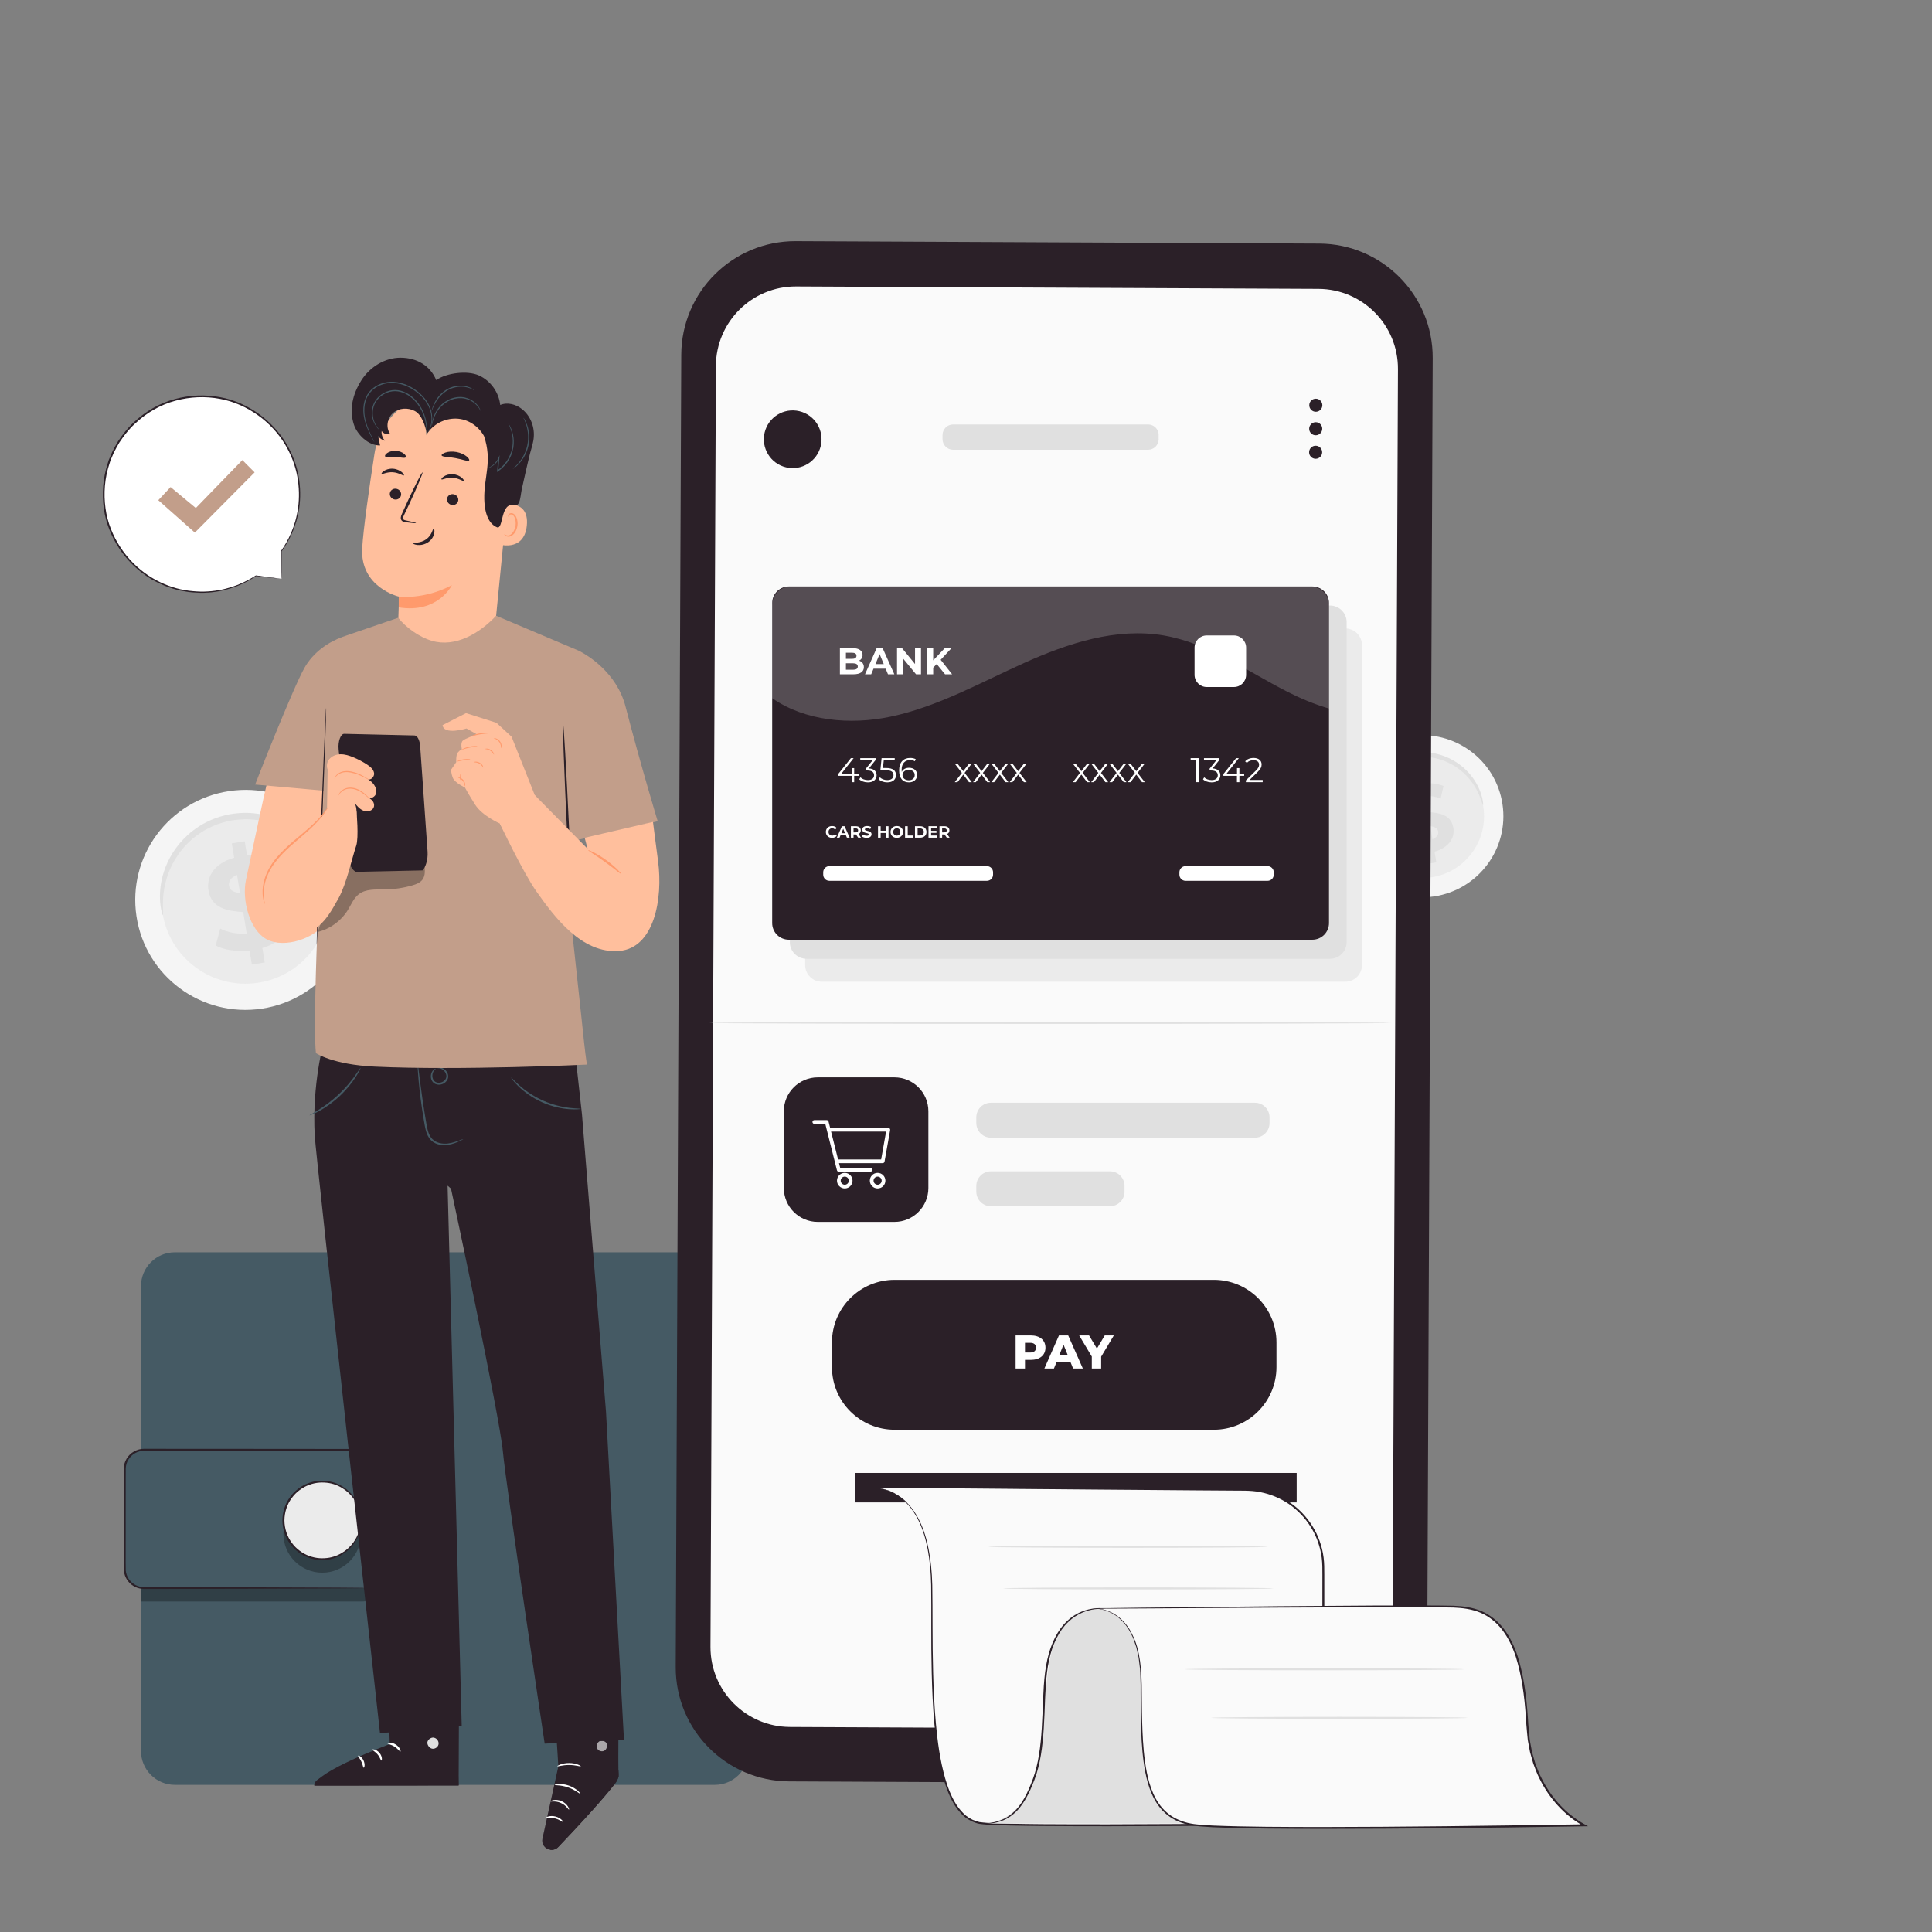 <svg width="200" height="200" viewBox="0 0 200 200" fill="none" xmlns="http://www.w3.org/2000/svg">
<rect x="0" y="0" width="200" height="200" fill="#808080" stroke="none"/>
<path d="M155.535 83.244C156.225 87.828 153.061 92.104 148.467 92.797C143.873 93.489 139.589 90.335 138.898 85.752C138.207 81.168 141.371 76.891 145.965 76.199C150.56 75.506 154.844 78.661 155.535 83.244Z" fill="#F5F5F5"/>
<path d="M153.555 83.543C154.082 87.036 151.671 90.295 148.169 90.823C144.669 91.35 141.404 88.947 140.877 85.454C140.351 81.961 142.762 78.702 146.263 78.174C149.764 77.647 153.029 80.05 153.555 83.543Z" fill="#EBEBEB"/>
<path d="M153.524 83.344C153.486 83.351 153.417 83.077 153.242 82.607C153.065 82.14 152.767 81.471 152.218 80.774C151.943 80.427 151.608 80.075 151.205 79.748C150.8 79.426 150.331 79.124 149.8 78.89C149.535 78.772 149.255 78.666 148.963 78.585C148.671 78.503 148.368 78.435 148.055 78.397C147.742 78.359 147.421 78.337 147.095 78.347C146.77 78.356 146.441 78.389 146.111 78.447C145.782 78.51 145.462 78.595 145.155 78.701C144.846 78.808 144.554 78.942 144.275 79.089C143.996 79.235 143.736 79.406 143.492 79.586C143.247 79.766 143.023 79.963 142.817 80.168C142.403 80.575 142.072 81.023 141.807 81.468C141.546 81.916 141.357 82.364 141.223 82.786C140.956 83.632 140.916 84.363 140.915 84.862C140.918 85.364 140.951 85.644 140.913 85.651C140.885 85.657 140.787 85.387 140.725 84.873C140.665 84.363 140.652 83.597 140.889 82.69C141.009 82.239 141.19 81.755 141.452 81.269C141.718 80.786 142.059 80.297 142.495 79.851C142.712 79.627 142.948 79.411 143.209 79.213C143.469 79.015 143.746 78.828 144.046 78.667C144.345 78.505 144.659 78.358 144.991 78.242C145.323 78.126 145.668 78.032 146.023 77.965C146.378 77.902 146.733 77.868 147.085 77.859C147.436 77.85 147.783 77.877 148.119 77.922C148.457 77.966 148.783 78.043 149.096 78.137C149.409 78.229 149.707 78.347 149.989 78.48C150.554 78.743 151.047 79.079 151.467 79.437C151.884 79.798 152.225 80.186 152.496 80.566C153.04 81.33 153.298 82.051 153.424 82.549C153.548 83.052 153.553 83.339 153.524 83.344Z" fill="#E0E0E0"/>
<path d="M148.503 88.17L148.686 89.272L147.702 89.434L147.525 88.362C146.541 88.464 145.557 88.314 144.946 87.981L145.288 86.691C145.84 86.974 146.592 87.122 147.312 87.073L147.04 85.431C145.904 85.346 144.624 85.184 144.391 83.777C144.219 82.735 144.828 81.714 146.353 81.28L146.172 80.188L147.155 80.025L147.333 81.098C148.081 81.035 148.831 81.113 149.429 81.367L149.138 82.659C148.589 82.457 148.05 82.374 147.548 82.396L147.825 84.068C148.959 84.143 150.219 84.309 150.449 85.695C150.618 86.719 150.017 87.728 148.503 88.17ZM146.801 83.985L146.569 82.588C146.067 82.793 145.908 83.112 145.962 83.437C146.019 83.781 146.345 83.919 146.801 83.985ZM148.885 86.076C148.827 85.731 148.511 85.592 148.064 85.514L148.289 86.871C148.763 86.682 148.937 86.391 148.885 86.076Z" fill="#E0E0E0"/>
<path d="M36.698 91.455C37.635 97.673 33.343 103.475 27.11 104.415C20.878 105.354 15.066 101.075 14.128 94.856C13.191 88.638 17.484 82.836 23.716 81.897C29.949 80.958 35.761 85.237 36.698 91.455Z" fill="#F5F5F5"/>
<path d="M34.013 91.859C34.727 96.597 31.456 101.019 26.706 101.735C21.957 102.451 17.528 99.19 16.814 94.451C16.1 89.713 19.371 85.291 24.12 84.575C28.87 83.86 33.299 87.121 34.013 91.859Z" fill="#EBEBEB"/>
<path d="M33.971 91.59C33.919 91.6 33.826 91.228 33.588 90.59C33.347 89.957 32.944 89.049 32.198 88.104C31.826 87.634 31.371 87.156 30.824 86.713C30.275 86.275 29.639 85.866 28.918 85.548C28.558 85.388 28.18 85.245 27.782 85.135C27.386 85.023 26.975 84.931 26.55 84.88C26.126 84.828 25.69 84.797 25.249 84.811C24.807 84.824 24.361 84.869 23.914 84.947C23.468 85.032 23.034 85.148 22.616 85.292C22.198 85.436 21.802 85.618 21.424 85.818C21.044 86.016 20.692 86.248 20.361 86.493C20.029 86.736 19.725 87.004 19.446 87.281C18.884 87.834 18.434 88.442 18.076 89.046C17.722 89.653 17.465 90.261 17.283 90.833C16.921 91.981 16.866 92.972 16.865 93.65C16.869 94.33 16.913 94.711 16.861 94.72C16.823 94.728 16.691 94.362 16.606 93.665C16.526 92.972 16.508 91.933 16.83 90.703C16.992 90.091 17.238 89.435 17.594 88.775C17.954 88.12 18.418 87.457 19.008 86.851C19.302 86.547 19.623 86.254 19.977 85.986C20.329 85.718 20.706 85.463 21.112 85.245C21.518 85.026 21.945 84.826 22.396 84.668C22.845 84.51 23.314 84.384 23.794 84.293C24.276 84.208 24.759 84.16 25.235 84.149C25.712 84.137 26.182 84.172 26.639 84.234C27.097 84.294 27.539 84.398 27.964 84.525C28.389 84.65 28.793 84.811 29.176 84.99C29.942 85.348 30.611 85.804 31.18 86.289C31.746 86.78 32.209 87.306 32.578 87.822C33.315 88.857 33.666 89.836 33.837 90.512C34.003 91.195 34.009 91.584 33.971 91.59Z" fill="#E0E0E0"/>
<path d="M27.16 98.138L27.407 99.633L26.073 99.853L25.832 98.399C24.497 98.537 23.162 98.334 22.333 97.881L22.797 96.132C23.546 96.515 24.566 96.716 25.543 96.65L25.174 94.421C23.633 94.307 21.896 94.087 21.581 92.178C21.347 90.764 22.173 89.379 24.241 88.79L23.996 87.309L25.331 87.088L25.572 88.543C26.585 88.457 27.604 88.563 28.415 88.908L28.02 90.66C27.275 90.386 26.544 90.273 25.863 90.303L26.238 92.572C27.777 92.674 29.487 92.898 29.798 94.779C30.028 96.169 29.212 97.537 27.16 98.138ZM24.849 92.46L24.535 90.566C23.854 90.843 23.638 91.276 23.711 91.717C23.788 92.183 24.231 92.371 24.849 92.46ZM27.677 95.297C27.599 94.829 27.17 94.64 26.564 94.535L26.868 96.376C27.511 96.119 27.747 95.724 27.677 95.297Z" fill="#E0E0E0"/>
<path d="M73.993 184.767H18.098C16.164 184.767 14.596 183.199 14.596 181.265V133.139C14.596 131.204 16.164 129.637 18.098 129.637H73.993C75.927 129.637 77.496 131.205 77.496 133.139V181.265C77.496 183.199 75.927 184.767 73.993 184.767Z" fill="#455A64"/>
<g opacity="0.3">
<path d="M14.596 165.788H37.507C38.388 165.788 39.102 165.074 39.102 164.193H14.659L14.596 165.788Z" fill="black"/>
</g>
<path d="M38.051 164.392H14.905C13.804 164.392 12.911 163.499 12.911 162.397V152.078C12.911 150.977 13.804 150.084 14.905 150.084H38.051C39.153 150.084 40.045 150.977 40.045 152.078V162.397C40.045 163.499 39.153 164.392 38.051 164.392Z" fill="#455A64"/>
<path d="M38.051 164.391C38.046 164.371 38.341 164.414 38.828 164.21C39.066 164.104 39.344 163.921 39.583 163.622C39.817 163.325 40.004 162.902 40.004 162.406C39.996 160.387 39.985 157.48 39.971 153.892C39.97 153.442 39.969 152.982 39.968 152.512C39.964 152.277 39.976 152.036 39.945 151.811C39.914 151.583 39.839 151.358 39.725 151.152C39.499 150.739 39.105 150.408 38.639 150.26C38.404 150.182 38.164 150.164 37.903 150.169C37.643 150.169 37.381 150.17 37.117 150.17C35.003 150.174 32.745 150.177 30.369 150.18C25.616 150.182 20.391 150.185 14.907 150.188C14.254 150.186 13.62 150.542 13.291 151.098C13.121 151.371 13.03 151.688 13.018 152.006C13.01 152.335 13.016 152.676 13.014 153.008C13.014 154.344 13.013 155.66 13.012 156.953C13.012 158.246 13.011 159.517 13.01 160.761C13.014 161.378 12.998 162.009 13.019 162.596C13.08 163.172 13.412 163.708 13.896 164.004C14.135 164.154 14.406 164.25 14.684 164.283C14.955 164.31 15.261 164.292 15.546 164.298C16.125 164.299 16.696 164.3 17.26 164.3C18.386 164.302 19.478 164.304 20.535 164.306C22.648 164.31 24.617 164.314 26.415 164.318C30.003 164.332 32.909 164.344 34.928 164.352C35.926 164.36 36.705 164.367 37.243 164.371C37.501 164.376 37.701 164.379 37.845 164.382C37.981 164.384 38.051 164.391 38.051 164.391C38.051 164.391 37.981 164.398 37.846 164.402C37.702 164.404 37.502 164.408 37.244 164.412C36.705 164.416 35.927 164.423 34.929 164.432C32.91 164.44 30.003 164.451 26.415 164.465C24.617 164.469 22.648 164.473 20.536 164.478C19.479 164.479 18.386 164.481 17.26 164.483C16.697 164.484 16.126 164.484 15.547 164.485C15.254 164.48 14.975 164.5 14.662 164.471C14.357 164.436 14.058 164.331 13.794 164.166C13.261 163.841 12.893 163.252 12.825 162.616C12.801 161.988 12.817 161.387 12.812 160.76C12.811 159.516 12.81 158.246 12.809 156.953C12.809 155.66 12.808 154.343 12.808 153.008C12.809 152.672 12.804 152.342 12.811 151.998C12.824 151.645 12.926 151.293 13.114 150.99C13.478 150.374 14.183 149.978 14.907 149.98C20.391 149.983 25.616 149.986 30.37 149.989C32.746 149.992 35.004 149.996 37.118 149.998C37.382 149.999 37.644 149.999 37.903 150C38.161 149.996 38.44 150.017 38.69 150.103C39.197 150.266 39.622 150.627 39.866 151.076C39.989 151.299 40.068 151.544 40.102 151.791C40.134 152.042 40.12 152.279 40.122 152.514C40.121 152.984 40.12 153.444 40.119 153.893C40.105 157.481 40.093 160.388 40.085 162.408C40.079 162.924 39.878 163.36 39.631 163.663C39.38 163.967 39.09 164.148 38.845 164.25C38.597 164.354 38.392 164.376 38.257 164.392C38.12 164.395 38.051 164.391 38.051 164.391Z" fill="#2B2028"/>
<g opacity="0.3">
<path d="M33.357 162.805C35.575 162.805 37.374 161.007 37.374 158.788C37.374 156.57 35.575 154.771 33.357 154.771C31.139 154.771 29.34 156.57 29.34 158.788C29.34 161.007 31.139 162.805 33.357 162.805Z" fill="black"/>
</g>
<path d="M36.196 160.229C37.765 158.66 37.765 156.117 36.196 154.548C34.627 152.98 32.084 152.98 30.516 154.548C28.947 156.117 28.947 158.66 30.516 160.229C32.084 161.798 34.627 161.798 36.196 160.229Z" fill="#EBEBEB"/>
<path d="M37.374 157.39C37.347 157.392 37.368 157.032 37.209 156.419C37.052 155.818 36.647 154.936 35.743 154.256C35.295 153.923 34.731 153.641 34.083 153.529C33.438 153.421 32.712 153.443 32.021 153.708C31.674 153.829 31.338 154.012 31.031 154.243C30.72 154.47 30.437 154.751 30.204 155.076C29.723 155.717 29.452 156.541 29.444 157.39C29.452 158.239 29.723 159.062 30.204 159.704C30.437 160.029 30.72 160.31 31.031 160.537C31.338 160.768 31.674 160.951 32.021 161.072C32.712 161.337 33.438 161.359 34.083 161.251C34.731 161.138 35.295 160.857 35.743 160.524C36.647 159.844 37.051 158.962 37.209 158.361C37.368 157.748 37.347 157.388 37.374 157.39C37.374 157.39 37.426 157.749 37.288 158.38C37.151 158.999 36.758 159.92 35.833 160.641C35.374 160.994 34.791 161.296 34.114 161.42C33.443 161.541 32.683 161.525 31.956 161.253C31.59 161.128 31.237 160.938 30.913 160.696C30.584 160.46 30.286 160.166 30.04 159.824C29.531 159.152 29.243 158.283 29.236 157.389C29.244 156.496 29.532 155.628 30.04 154.955C30.287 154.613 30.584 154.319 30.913 154.083C31.238 153.842 31.59 153.652 31.956 153.526C32.683 153.254 33.443 153.238 34.114 153.359C34.791 153.484 35.373 153.785 35.833 154.138C36.759 154.86 37.152 155.78 37.288 156.399C37.426 157.031 37.374 157.39 37.374 157.39Z" fill="#2B2028"/>
<path d="M135.882 184.66L81.698 184.41C75.182 184.38 69.922 179.074 69.95 172.557L70.524 36.718C70.552 30.198 75.861 24.935 82.381 24.965L136.565 25.215C143.082 25.245 148.34 30.551 148.313 37.068L147.738 172.908C147.712 179.428 142.402 184.691 135.882 184.66Z" fill="#2B2028"/>
<path d="M136.488 29.904L125.983 29.856L95.302 29.714L91.607 29.697L82.413 29.654C77.846 29.634 74.128 33.319 74.109 37.886L73.548 170.474C73.529 175.039 77.212 178.755 81.776 178.776L135.851 179.026C140.417 179.047 144.136 175.361 144.155 170.795L144.716 38.206C144.735 33.641 141.052 29.925 136.488 29.904Z" fill="#FAFAFA"/>
<path d="M136.889 41.953C136.887 42.327 136.584 42.628 136.21 42.627C135.836 42.625 135.534 42.321 135.536 41.947C135.537 41.574 135.841 41.272 136.215 41.273C136.588 41.275 136.89 41.579 136.889 41.953Z" fill="#2B2028"/>
<path d="M136.88 44.386C136.878 44.759 136.574 45.061 136.2 45.06C135.827 45.059 135.525 44.755 135.526 44.381C135.528 44.007 135.832 43.705 136.206 43.707C136.58 43.708 136.881 44.012 136.88 44.386Z" fill="#2B2028"/>
<path d="M136.871 46.82C136.87 47.194 136.565 47.495 136.192 47.494C135.818 47.493 135.516 47.188 135.518 46.815C135.519 46.441 135.823 46.139 136.197 46.141C136.57 46.142 136.872 46.446 136.871 46.82Z" fill="#2B2028"/>
<path d="M139.27 101.627H85.069C84.119 101.627 83.349 100.857 83.349 99.907V66.779C83.349 65.829 84.119 65.059 85.069 65.059H139.27C140.22 65.059 140.99 65.829 140.99 66.779V99.907C140.99 100.857 140.22 101.627 139.27 101.627Z" fill="#EBEBEB"/>
<path d="M137.686 99.252H83.484C82.534 99.252 81.764 98.482 81.764 97.532V64.404C81.764 63.454 82.534 62.684 83.484 62.684H137.685C138.635 62.684 139.405 63.454 139.405 64.404V97.532C139.405 98.481 138.635 99.252 137.686 99.252Z" fill="#E0E0E0"/>
<path d="M135.857 97.279H81.656C80.706 97.279 79.936 96.509 79.936 95.559V62.431C79.936 61.481 80.706 60.711 81.656 60.711H135.857C136.807 60.711 137.577 61.481 137.577 62.431V95.559C137.577 96.509 136.807 97.279 135.857 97.279Z" fill="#2B2028"/>
<path d="M89.428 69.063C89.428 69.531 89.057 69.802 88.346 69.802H86.947V67.096H88.269C88.945 67.096 89.293 67.378 89.293 67.799C89.293 68.07 89.154 68.278 88.934 68.394C89.235 68.491 89.428 68.723 89.428 69.063ZM87.569 67.567V68.205H88.192C88.497 68.205 88.663 68.097 88.663 67.884C88.663 67.671 88.497 67.567 88.192 67.567H87.569V67.567ZM88.798 68.997C88.798 68.769 88.624 68.661 88.299 68.661H87.569V69.33H88.299C88.624 69.33 88.798 69.23 88.798 68.997Z" fill="white"/>
<path d="M91.684 69.222H90.427L90.187 69.802H89.546L90.752 67.096H91.371L92.581 69.802H91.923L91.684 69.222ZM91.487 68.746L91.057 67.71L90.628 68.746H91.487Z" fill="white"/>
<path d="M95.342 67.096V69.802H94.828L93.479 68.159V69.802H92.86V67.096H93.379L94.723 68.739V67.096H95.342Z" fill="white"/>
<path d="M96.967 68.739L96.604 69.117V69.802H95.981V67.096H96.604V68.36L97.802 67.096H98.498L97.377 68.302L98.563 69.802H97.833L96.967 68.739Z" fill="white"/>
<path d="M88.922 80.315H88.425V80.968H88.17V80.315H86.768V80.131L88.085 78.484H88.368L87.099 80.088H88.177V79.513H88.425V80.088H88.922V80.315Z" fill="white"/>
<path d="M90.746 80.255C90.746 80.67 90.444 80.99 89.844 80.99C89.486 80.99 89.142 80.865 88.95 80.67L89.074 80.468C89.234 80.635 89.521 80.756 89.844 80.756C90.256 80.756 90.483 80.564 90.483 80.255C90.483 79.957 90.274 79.762 89.812 79.762H89.635V79.574L90.324 78.712H89.053V78.484H90.65V78.666L89.948 79.549C90.479 79.577 90.746 79.858 90.746 80.255Z" fill="white"/>
<path d="M92.754 80.237C92.754 80.659 92.459 80.989 91.852 80.989C91.494 80.989 91.153 80.864 90.962 80.67L91.086 80.467C91.245 80.634 91.53 80.755 91.849 80.755C92.271 80.755 92.495 80.549 92.495 80.248C92.495 79.928 92.296 79.73 91.664 79.73H91.135L91.263 78.484H92.622V78.712H91.487L91.402 79.503H91.721C92.47 79.502 92.754 79.797 92.754 80.237Z" fill="white"/>
<path d="M94.943 80.227C94.943 80.691 94.577 80.989 94.095 80.989C93.435 80.989 93.076 80.532 93.076 79.747C93.076 78.903 93.537 78.463 94.212 78.463C94.435 78.463 94.645 78.502 94.801 78.598L94.698 78.803C94.57 78.718 94.4 78.686 94.215 78.686C93.679 78.686 93.335 79.031 93.335 79.705C93.335 79.762 93.339 79.832 93.346 79.907C93.471 79.634 93.761 79.481 94.105 79.481C94.599 79.482 94.943 79.772 94.943 80.227ZM94.691 80.234C94.691 79.907 94.449 79.698 94.066 79.698C93.687 79.698 93.427 79.932 93.427 80.24C93.427 80.514 93.655 80.773 94.083 80.773C94.442 80.773 94.691 80.564 94.691 80.234Z" fill="white"/>
<path d="M100.31 80.968L99.717 80.187L99.121 80.968H98.837L99.576 80.01L98.873 79.102H99.157L99.717 79.832L100.278 79.102H100.554L99.852 80.01L100.597 80.968H100.31Z" fill="white"/>
<path d="M102.205 80.968L101.612 80.187L101.016 80.968H100.732L101.471 80.01L100.768 79.102H101.052L101.612 79.832L102.173 79.102H102.449L101.747 80.01L102.492 80.968H102.205Z" fill="white"/>
<path d="M104.099 80.968L103.506 80.187L102.91 80.968H102.626L103.365 80.01L102.662 79.102H102.946L103.506 79.832L104.067 79.102H104.344L103.641 80.01L104.386 80.968H104.099Z" fill="white"/>
<path d="M105.994 80.968L105.401 80.187L104.805 80.968H104.521L105.26 80.01L104.557 79.102H104.841L105.401 79.832L105.962 79.102H106.238L105.536 80.01L106.281 80.968H105.994Z" fill="white"/>
<path d="M112.536 80.968L111.943 80.187L111.347 80.968H111.063L111.801 80.01L111.098 79.102H111.382L111.943 79.832L112.503 79.102H112.78L112.077 80.01L112.822 80.968H112.536Z" fill="white"/>
<path d="M114.43 80.968L113.838 80.187L113.242 80.968H112.958L113.696 80.01L112.993 79.102H113.277L113.838 79.832L114.398 79.102H114.675L113.972 80.01L114.717 80.968H114.43Z" fill="white"/>
<path d="M116.324 80.968L115.732 80.187L115.136 80.968H114.852L115.59 80.01L114.887 79.102H115.171L115.732 79.832L116.292 79.102H116.569L115.866 80.01L116.611 80.968H116.324Z" fill="white"/>
<path d="M118.219 80.968L117.627 80.187L117.031 80.968H116.747L117.485 80.01L116.782 79.102H117.066L117.627 79.832L118.187 79.102H118.464L117.761 80.01L118.506 80.968H118.219Z" fill="white"/>
<path d="M124.094 78.485V80.968H123.839V78.712H123.254V78.484H124.094V78.485Z" fill="white"/>
<path d="M126.329 80.255C126.329 80.67 126.028 80.99 125.428 80.99C125.07 80.99 124.725 80.865 124.534 80.67L124.658 80.468C124.818 80.635 125.105 80.756 125.428 80.756C125.84 80.756 126.066 80.564 126.066 80.255C126.066 79.957 125.857 79.762 125.396 79.762H125.218V79.574L125.907 78.712H124.636V78.484H126.233V78.666L125.531 79.549C126.063 79.577 126.329 79.858 126.329 80.255Z" fill="white"/>
<path d="M128.798 80.315H128.302V80.968H128.046V80.315H126.645V80.131L127.961 78.484H128.245L126.975 80.088H128.054V79.513H128.302V80.088H128.798V80.315Z" fill="white"/>
<path d="M130.714 80.74V80.968H128.972V80.787L130.005 79.776C130.286 79.499 130.339 79.332 130.339 79.162C130.339 78.874 130.137 78.697 129.757 78.697C129.466 78.697 129.242 78.786 129.08 78.974L128.898 78.818C129.09 78.591 129.399 78.463 129.778 78.463C130.282 78.463 130.602 78.719 130.602 79.134C130.602 79.371 130.527 79.584 130.194 79.911L129.349 80.741H130.714V80.74Z" fill="white"/>
<path d="M85.491 86.123C85.491 85.765 85.765 85.51 86.134 85.51C86.339 85.51 86.51 85.584 86.621 85.72L86.445 85.882C86.366 85.791 86.266 85.743 86.147 85.743C85.925 85.743 85.768 85.899 85.768 86.123C85.768 86.346 85.925 86.502 86.147 86.502C86.266 86.502 86.366 86.455 86.445 86.361L86.621 86.524C86.51 86.661 86.339 86.735 86.132 86.735C85.765 86.735 85.491 86.48 85.491 86.123Z" fill="white"/>
<path d="M87.565 86.463H87.015L86.909 86.716H86.629L87.157 85.531H87.428L87.958 86.716H87.67L87.565 86.463ZM87.479 86.254L87.291 85.8L87.103 86.254H87.479Z" fill="white"/>
<path d="M88.838 86.716L88.609 86.386H88.596H88.358V86.716H88.084V85.531H88.596C88.913 85.531 89.111 85.696 89.111 85.961C89.111 86.139 89.022 86.269 88.868 86.335L89.133 86.716H88.838ZM88.581 85.754H88.358V86.168H88.581C88.749 86.168 88.834 86.09 88.834 85.961C88.834 85.831 88.749 85.754 88.581 85.754Z" fill="white"/>
<path d="M89.237 86.599L89.33 86.392C89.43 86.465 89.578 86.516 89.721 86.516C89.884 86.516 89.95 86.462 89.95 86.389C89.95 86.167 89.261 86.319 89.261 85.879C89.261 85.677 89.424 85.51 89.76 85.51C89.909 85.51 90.062 85.545 90.172 85.615L90.087 85.823C89.977 85.76 89.863 85.73 89.758 85.73C89.596 85.73 89.533 85.791 89.533 85.865C89.533 86.084 90.222 85.933 90.222 86.368C90.222 86.566 90.058 86.736 89.719 86.736C89.532 86.736 89.342 86.68 89.237 86.599Z" fill="white"/>
<path d="M91.978 85.531V86.716H91.704V86.231H91.166V86.716H90.892V85.531H91.166V85.998H91.704V85.531H91.978Z" fill="white"/>
<path d="M92.187 86.123C92.187 85.771 92.461 85.51 92.836 85.51C93.208 85.51 93.484 85.769 93.484 86.123C93.484 86.477 93.208 86.735 92.836 86.735C92.461 86.735 92.187 86.475 92.187 86.123ZM93.206 86.123C93.206 85.897 93.047 85.743 92.836 85.743C92.624 85.743 92.465 85.897 92.465 86.123C92.465 86.348 92.624 86.502 92.836 86.502C93.047 86.502 93.206 86.348 93.206 86.123Z" fill="white"/>
<path d="M93.693 85.531H93.967V86.493H94.561V86.716H93.693V85.531Z" fill="white"/>
<path d="M94.718 85.531H95.256C95.644 85.531 95.909 85.765 95.909 86.124C95.909 86.483 95.644 86.716 95.256 86.716H94.718V85.531ZM95.242 86.491C95.478 86.491 95.632 86.35 95.632 86.124C95.632 85.897 95.478 85.757 95.242 85.757H94.992V86.491L95.242 86.491Z" fill="white"/>
<path d="M97.035 86.495V86.715H96.118V85.529H97.013V85.749H96.39V86.007H96.94V86.22H96.39V86.494H97.035V86.495Z" fill="white"/>
<path d="M98.011 86.716L97.782 86.386H97.768H97.53V86.716H97.256V85.531H97.768C98.085 85.531 98.283 85.696 98.283 85.961C98.283 86.139 98.193 86.269 98.039 86.335L98.305 86.716H98.011ZM97.753 85.754H97.53V86.168H97.753C97.921 86.168 98.006 86.09 98.006 85.961C98.006 85.831 97.921 85.754 97.753 85.754Z" fill="white"/>
<path d="M102.165 91.183H85.854C85.503 91.183 85.219 90.898 85.219 90.547V90.297C85.219 89.947 85.503 89.662 85.854 89.662H102.165C102.516 89.662 102.801 89.947 102.801 90.297V90.547C102.8 90.898 102.516 91.183 102.165 91.183Z" fill="white"/>
<path d="M131.223 91.183H122.727C122.376 91.183 122.092 90.898 122.092 90.547V90.297C122.092 89.947 122.376 89.662 122.727 89.662H131.223C131.574 89.662 131.858 89.947 131.858 90.297V90.547C131.858 90.898 131.574 91.183 131.223 91.183Z" fill="white"/>
<g opacity="0.2">
<path d="M135.667 60.711H81.846C80.791 60.711 79.936 61.566 79.936 62.62V72.276C83.338 74.647 88.008 75.064 92.151 74.198C97.036 73.177 101.459 70.68 106.01 68.633C110.561 66.586 115.559 64.942 120.478 65.785C125.119 66.581 129.076 69.472 133.271 71.611C134.626 72.302 136.085 72.912 137.577 73.347V62.62C137.577 61.566 136.722 60.711 135.667 60.711Z" fill="white"/>
</g>
<path d="M92.592 126.491H84.654C82.714 126.491 81.142 124.918 81.142 122.978V115.04C81.142 113.1 82.714 111.527 84.654 111.527H92.592C94.532 111.527 96.105 113.1 96.105 115.04V122.978C96.105 124.918 94.532 126.491 92.592 126.491Z" fill="#2B2028"/>
<path d="M90.1 121.299H86.83C86.742 121.299 86.664 121.238 86.643 121.153L85.433 116.34H84.298C84.191 116.34 84.105 116.253 84.105 116.146C84.105 116.04 84.191 115.953 84.298 115.953H85.584C85.672 115.953 85.749 116.013 85.771 116.099L86.981 120.912H90.1C90.207 120.912 90.293 120.999 90.293 121.106C90.293 121.212 90.206 121.299 90.1 121.299Z" fill="white"/>
<path d="M87.449 122.835C87.787 122.835 88.062 122.561 88.062 122.222C88.062 121.884 87.787 121.609 87.449 121.609C87.111 121.609 86.836 121.884 86.836 122.222C86.836 122.561 87.111 122.835 87.449 122.835Z" fill="#2B2028"/>
<path d="M87.449 123.028C87.005 123.028 86.643 122.666 86.643 122.222C86.643 121.778 87.005 121.416 87.449 121.416C87.894 121.416 88.255 121.778 88.255 122.222C88.255 122.667 87.894 123.028 87.449 123.028ZM87.449 121.803C87.218 121.803 87.029 121.991 87.029 122.222C87.029 122.454 87.218 122.642 87.449 122.642C87.68 122.642 87.869 122.454 87.869 122.222C87.869 121.991 87.68 121.803 87.449 121.803Z" fill="white"/>
<path d="M90.85 122.835C91.189 122.835 91.463 122.561 91.463 122.222C91.463 121.884 91.189 121.609 90.85 121.609C90.512 121.609 90.237 121.884 90.237 122.222C90.237 122.561 90.512 122.835 90.85 122.835Z" fill="#2B2028"/>
<path d="M90.85 123.028C90.406 123.028 90.044 122.666 90.044 122.222C90.044 121.778 90.406 121.416 90.85 121.416C91.295 121.416 91.656 121.778 91.656 122.222C91.656 122.667 91.295 123.028 90.85 123.028ZM90.85 121.803C90.619 121.803 90.431 121.991 90.431 122.222C90.431 122.454 90.619 122.642 90.85 122.642C91.082 122.642 91.27 122.454 91.27 122.222C91.27 121.991 91.082 121.803 90.85 121.803Z" fill="white"/>
<path d="M91.377 120.41H86.718C86.612 120.41 86.525 120.324 86.525 120.217C86.525 120.11 86.612 120.024 86.718 120.024H91.216L91.728 117.142C90.604 117.142 85.894 117.142 85.853 117.142C85.746 117.141 85.661 117.054 85.662 116.948C85.662 116.841 85.749 116.756 85.855 116.756C85.864 116.752 86.539 116.756 87.449 116.756C89.257 116.756 91.958 116.756 91.958 116.756C92.015 116.756 92.069 116.781 92.106 116.825C92.142 116.868 92.158 116.926 92.148 116.983L91.567 120.251C91.551 120.343 91.471 120.41 91.377 120.41Z" fill="white"/>
<path d="M129.911 117.769H102.576C101.742 117.769 101.067 117.093 101.067 116.26V115.666C101.067 114.832 101.743 114.156 102.576 114.156H129.911C130.745 114.156 131.421 114.832 131.421 115.666V116.26C131.421 117.093 130.745 117.769 129.911 117.769Z" fill="#E0E0E0"/>
<path d="M114.902 124.869H102.576C101.742 124.869 101.067 124.193 101.067 123.359V122.765C101.067 121.931 101.743 121.256 102.576 121.256H114.902C115.736 121.256 116.411 121.932 116.411 122.765V123.359C116.411 124.193 115.736 124.869 114.902 124.869Z" fill="#E0E0E0"/>
<path d="M144.036 105.891C144.036 105.949 128.239 105.995 108.758 105.995C89.27 105.995 73.478 105.948 73.478 105.891C73.478 105.834 89.27 105.787 108.758 105.787C128.239 105.787 144.036 105.834 144.036 105.891Z" fill="#E0E0E0"/>
<path d="M125.657 148.005H92.607C89.026 148.005 86.124 145.102 86.124 141.522V138.971C86.124 135.391 89.026 132.488 92.607 132.488H125.657C129.237 132.488 132.14 135.391 132.14 138.971V141.522C132.14 145.102 129.237 148.005 125.657 148.005Z" fill="#2B2028"/>
<path d="M108.225 139.512C108.225 140.29 107.638 140.775 106.703 140.775H106.106V141.671H105.136V138.244H106.703C107.638 138.244 108.225 138.729 108.225 139.512ZM107.246 139.512C107.246 139.194 107.046 139.008 106.644 139.008H106.106V140.011H106.644C107.046 140.011 107.246 139.825 107.246 139.512Z" fill="white"/>
<path d="M110.82 141.005H109.371L109.102 141.671H108.113L109.625 138.244H110.58L112.097 141.671H111.089L110.82 141.005ZM110.536 140.29L110.095 139.194L109.654 140.29H110.536Z" fill="white"/>
<path d="M113.992 140.442V141.671H113.023V140.427L111.716 138.244H112.739L113.552 139.605L114.364 138.244H115.304L113.992 140.442Z" fill="white"/>
<path d="M84.965 46.16C85.345 44.555 84.352 42.946 82.747 42.566C81.142 42.185 79.533 43.178 79.153 44.783C78.773 46.388 79.766 47.998 81.371 48.378C82.976 48.758 84.585 47.765 84.965 46.16Z" fill="#2B2028"/>
<path d="M118.85 46.558H98.664C98.059 46.558 97.57 46.068 97.57 45.464V45.033C97.57 44.429 98.06 43.94 98.664 43.94H118.85C119.454 43.94 119.944 44.429 119.944 45.033V45.464C119.944 46.068 119.454 46.558 118.85 46.558Z" fill="#E0E0E0"/>
<path d="M134.232 152.479H88.558V155.529H134.232V152.479Z" fill="#2B2028"/>
<path d="M90.72 154.004C91.121 154.138 96.47 154.138 96.47 164.703C96.47 175.268 96.203 188.374 101.82 188.775C107.437 189.176 136.992 188.775 136.992 188.775V162.26C136.992 157.841 133.423 154.251 129.004 154.225L90.72 154.004Z" fill="#FAFAFA"/>
<path d="M90.72 154.004C91.291 154.006 99.269 154.03 112.935 154.07C116.381 154.083 120.156 154.097 124.207 154.112C125.221 154.117 126.251 154.122 127.298 154.126C128.34 154.149 129.415 154.071 130.491 154.284C131.56 154.486 132.605 154.911 133.533 155.54C134.457 156.174 135.261 157.008 135.865 157.986C136.471 158.962 136.875 160.082 137.021 161.25C137.092 161.836 137.094 162.43 137.091 163.015C137.091 163.603 137.091 164.195 137.092 164.79C137.093 167.169 137.093 169.598 137.094 172.07C137.095 177.016 137.096 182.136 137.096 187.381C137.096 187.859 137.096 188.335 137.096 188.775V188.878L136.993 188.879C126.657 189.003 116.826 189.096 107.894 189.025C106.777 189.016 105.675 188.997 104.587 188.974C103.496 188.933 102.432 188.945 101.361 188.8C100.829 188.685 100.334 188.446 99.911 188.12C99.499 187.78 99.158 187.374 98.871 186.94C98.31 186.063 97.957 185.098 97.678 184.144C97.136 182.224 96.897 180.31 96.728 178.477C96.564 176.641 96.494 174.874 96.452 173.189C96.365 169.819 96.433 166.769 96.393 164.098C96.341 161.436 95.928 159.126 95.103 157.438C94.699 156.59 94.181 155.927 93.673 155.419C93.148 154.922 92.612 154.618 92.165 154.413C91.252 154.041 90.707 154.035 90.72 154.004C90.779 154.013 90.88 154.028 91.099 154.062C91.348 154.108 91.721 154.185 92.181 154.375C92.634 154.576 93.18 154.878 93.715 155.375C94.233 155.884 94.762 156.55 95.175 157.403C96.018 159.101 96.445 161.424 96.508 164.096C96.559 166.772 96.502 169.818 96.598 173.186C96.644 174.869 96.72 176.633 96.887 178.463C97.059 180.29 97.302 182.196 97.843 184.097C98.121 185.041 98.472 185.992 99.02 186.844C99.299 187.265 99.63 187.655 100.023 187.979C100.426 188.289 100.894 188.514 101.397 188.622C102.421 188.759 103.511 188.75 104.591 188.787C105.678 188.809 106.78 188.827 107.896 188.834C116.825 188.894 126.655 188.796 136.991 188.671L136.888 188.775C136.888 188.335 136.888 187.858 136.888 187.381C136.889 182.137 136.889 177.016 136.89 172.07C136.891 169.598 136.891 167.168 136.892 164.79C136.893 164.195 136.893 163.603 136.893 163.015C136.897 162.424 136.895 161.844 136.826 161.275C136.684 160.134 136.292 159.041 135.701 158.087C135.112 157.132 134.328 156.316 133.426 155.696C132.521 155.079 131.501 154.664 130.456 154.464C129.411 154.254 128.345 154.328 127.304 154.304C126.263 154.297 125.237 154.29 124.229 154.283C120.198 154.252 116.442 154.222 113.013 154.195C99.299 154.077 91.293 154.009 90.72 154.004Z" fill="#2B2028"/>
<path d="M101.956 188.775C101.956 188.775 106.579 188.775 107.57 181.954C108.751 173.828 107.57 166.709 113.856 166.441C120.142 166.174 136.992 166.441 136.992 166.441V188.775H101.956Z" fill="#E0E0E0"/>
<path d="M113.066 166.521C113.066 166.521 118.135 165.906 118.135 174.331C118.135 182.757 118.269 188.329 123.886 188.953C129.502 189.577 164.006 188.953 164.006 188.953C164.006 188.953 158.523 186.367 158.122 178.745C157.72 171.122 156.116 166.471 150.632 166.322C145.15 166.173 113.066 166.521 113.066 166.521Z" fill="#FAFAFA"/>
<path d="M113.066 166.52C113.124 166.518 113.215 166.514 113.407 166.506C113.637 166.502 113.97 166.495 114.405 166.486C115.288 166.472 116.582 166.453 118.246 166.428C121.589 166.391 126.418 166.338 132.388 166.273C135.376 166.252 138.65 166.23 142.165 166.205C143.923 166.203 145.741 166.2 147.615 166.197C148.552 166.202 149.502 166.206 150.467 166.225C151.434 166.263 152.431 166.387 153.362 166.782C154.286 167.184 155.103 167.848 155.714 168.672C156.331 169.495 156.771 170.446 157.102 171.434C157.728 173.427 158.008 175.547 158.156 177.698C158.192 178.237 158.22 178.78 158.279 179.315L158.359 180.122L158.51 180.923L158.585 181.324L158.694 181.718L158.92 182.507C159.119 183.018 159.294 183.54 159.555 184.028C160.519 186.001 162.072 187.776 164.05 188.858L164.4 189.05L164.008 189.057C163.706 189.062 163.379 189.068 163.052 189.073C153.792 189.225 144.97 189.326 136.946 189.324C132.934 189.316 129.12 189.305 125.552 189.153C124.662 189.092 123.778 189.073 122.926 188.87C122.081 188.664 121.281 188.288 120.652 187.724C120.018 187.166 119.56 186.458 119.242 185.724C118.918 184.99 118.713 184.23 118.567 183.483C118.277 181.986 118.188 180.536 118.133 179.17C118.082 177.803 118.079 176.514 118.077 175.308C118.082 174.705 118.079 174.124 118.051 173.567C118.036 173.288 118.041 173.013 118.012 172.747C117.979 172.481 117.947 172.22 117.916 171.965C117.9 171.837 117.884 171.711 117.869 171.586C117.842 171.464 117.814 171.342 117.788 171.222C117.734 170.983 117.681 170.748 117.63 170.52C117.554 170.298 117.48 170.082 117.408 169.871C117.371 169.766 117.334 169.662 117.299 169.56C117.251 169.463 117.204 169.368 117.157 169.273C116.815 168.5 116.323 167.91 115.83 167.495C115.337 167.072 114.828 166.833 114.403 166.708C113.98 166.573 113.638 166.536 113.411 166.526C113.297 166.518 113.211 166.52 113.153 166.52C113.112 166.52 113.088 166.52 113.066 166.52C113.062 166.523 113.094 166.512 113.153 166.509C113.211 166.505 113.298 166.5 113.412 166.504C113.641 166.508 113.986 166.538 114.416 166.668C114.847 166.788 115.366 167.024 115.87 167.447C116.374 167.863 116.878 168.459 117.23 169.238C118.024 170.772 118.206 172.91 118.195 175.308C118.202 176.513 118.21 177.801 118.267 179.165C118.327 180.527 118.421 181.972 118.713 183.454C118.86 184.194 119.065 184.943 119.384 185.662C119.698 186.38 120.146 187.066 120.759 187.603C121.368 188.146 122.142 188.508 122.966 188.707C123.794 188.903 124.675 188.922 125.562 188.98C129.123 189.124 132.936 189.128 136.947 189.132C144.969 189.122 153.79 189.016 163.049 188.864C163.376 188.859 163.703 188.853 164.005 188.848L163.962 189.046C161.918 187.927 160.357 186.13 159.37 184.119C159.106 183.622 158.928 183.091 158.726 182.572L158.497 181.771L158.386 181.37L158.31 180.963L158.158 180.151L158.077 179.333C158.017 178.787 157.99 178.249 157.954 177.712C157.808 175.57 157.53 173.462 156.914 171.496C156.589 170.522 156.158 169.59 155.56 168.789C154.966 167.988 154.18 167.348 153.287 166.956C152.386 166.573 151.417 166.451 150.463 166.412C149.501 166.391 148.551 166.385 147.614 166.379C145.741 166.378 143.923 166.377 142.166 166.376C138.65 166.392 135.378 166.406 132.39 166.418C126.418 166.456 121.59 166.486 118.247 166.507C116.582 166.516 115.289 166.522 114.405 166.526C113.97 166.526 113.636 166.526 113.406 166.527C113.214 166.523 113.124 166.522 113.066 166.52Z" fill="#2B2028"/>
<path d="M114.403 166.507C114.403 166.532 113.998 166.49 113.282 166.59C112.579 166.69 111.523 166.997 110.594 167.899C109.651 168.776 108.949 170.209 108.597 171.873C108.234 173.543 108.214 175.437 108.127 177.418C108.044 179.398 107.914 181.302 107.482 182.981C107.274 183.822 106.967 184.591 106.654 185.289C106.335 185.988 105.977 186.617 105.561 187.129C105.148 187.642 104.67 188.019 104.21 188.269C103.746 188.516 103.307 188.631 102.949 188.705C102.588 188.763 102.305 188.789 102.112 188.783C101.92 188.784 101.82 188.782 101.82 188.775C101.82 188.767 101.92 188.756 102.11 188.741C102.301 188.733 102.58 188.695 102.933 188.627C103.282 188.542 103.708 188.417 104.154 188.168C104.595 187.915 105.051 187.543 105.446 187.037C105.844 186.533 106.188 185.913 106.496 185.219C106.801 184.522 107.096 183.765 107.296 182.935C107.712 181.276 107.836 179.387 107.919 177.409C108.006 175.434 108.03 173.528 108.409 171.832C108.777 170.146 109.508 168.682 110.493 167.793C111.463 166.878 112.556 166.586 113.271 166.51C113.453 166.487 113.615 166.475 113.756 166.476C113.896 166.471 114.015 166.471 114.111 166.479C114.303 166.49 114.403 166.499 114.403 166.507Z" fill="#2B2028"/>
<path d="M131.233 160.125C131.233 160.183 124.753 160.229 116.761 160.229C108.766 160.229 102.287 160.183 102.287 160.125C102.287 160.068 108.766 160.021 116.761 160.021C124.752 160.021 131.233 160.068 131.233 160.125Z" fill="#E0E0E0"/>
<path d="M131.83 164.432C131.83 164.49 125.564 164.536 117.837 164.536C110.106 164.536 103.842 164.489 103.842 164.432C103.842 164.375 110.106 164.328 117.837 164.328C125.564 164.328 131.83 164.375 131.83 164.432Z" fill="#E0E0E0"/>
<path d="M151.566 172.803C151.566 172.861 145.086 172.907 137.094 172.907C129.099 172.907 122.62 172.861 122.62 172.803C122.62 172.746 129.099 172.699 137.094 172.699C145.086 172.699 151.566 172.746 151.566 172.803Z" fill="#E0E0E0"/>
<path d="M151.925 177.829C151.925 177.886 145.98 177.933 138.649 177.933C131.315 177.933 125.371 177.886 125.371 177.829C125.371 177.771 131.315 177.725 138.649 177.725C145.98 177.725 151.925 177.771 151.925 177.829Z" fill="#E0E0E0"/>
<path d="M127.738 71.119H124.92C124.224 71.119 123.66 70.555 123.66 69.859V67.041C123.66 66.345 124.224 65.781 124.92 65.781H127.738C128.434 65.781 128.998 66.345 128.998 67.041V69.859C128.998 70.555 128.434 71.119 127.738 71.119Z" fill="white"/>
<path d="M29.141 59.923L26.495 59.604C24.82 60.723 22.79 61.36 20.595 61.304C15.418 61.174 11.11 57.048 10.746 51.882C10.326 45.912 15.121 40.862 21.148 41.017C26.264 41.149 30.537 45.179 30.976 50.278C31.194 52.808 30.47 55.18 29.112 57.072L29.116 57.068L29.141 59.923Z" fill="white"/>
<path d="M29.141 59.923C29.141 59.923 29.137 59.855 29.133 59.73C29.13 59.598 29.125 59.415 29.119 59.178C29.11 58.689 29.096 57.982 29.079 57.068L29.14 57.096C29.14 57.096 29.137 57.099 29.135 57.1C29.119 57.113 29.096 57.111 29.083 57.095C29.072 57.081 29.072 57.062 29.082 57.049C29.802 56.026 30.601 54.509 30.862 52.528C30.995 51.543 30.979 50.456 30.777 49.325C30.565 48.197 30.137 47.032 29.466 45.935C28.791 44.842 27.867 43.824 26.727 43.005C25.588 42.189 24.235 41.552 22.75 41.287C21.273 41.009 19.683 41.065 18.151 41.485C16.614 41.897 15.161 42.732 13.96 43.871C13.337 44.432 12.836 45.101 12.375 45.78C12.171 46.135 11.96 46.487 11.785 46.853L11.545 47.411L11.427 47.69L11.338 47.978C10.828 49.503 10.714 51.105 10.921 52.609C11.12 54.12 11.71 55.511 12.486 56.691C13.268 57.872 14.261 58.84 15.336 59.56C16.416 60.277 17.572 60.749 18.698 61.003C18.982 61.053 19.261 61.101 19.536 61.15C19.812 61.192 20.087 61.197 20.355 61.223C20.892 61.264 21.413 61.239 21.908 61.193C23.9 60.997 25.44 60.251 26.474 59.573C26.482 59.569 26.491 59.567 26.499 59.567C27.34 59.678 27.995 59.764 28.448 59.824C28.668 59.854 28.838 59.877 28.961 59.895C29.078 59.911 29.141 59.923 29.141 59.923C29.141 59.923 29.087 59.92 28.974 59.909C28.852 59.897 28.684 59.879 28.468 59.857C28.009 59.806 27.345 59.733 26.491 59.639L26.516 59.633C25.483 60.329 23.935 61.098 21.921 61.31C21.42 61.36 20.893 61.388 20.349 61.349C20.078 61.326 19.799 61.321 19.519 61.28C19.241 61.233 18.957 61.184 18.669 61.135C17.526 60.884 16.351 60.41 15.252 59.687C14.158 58.961 13.147 57.981 12.349 56.782C11.557 55.585 10.954 54.171 10.748 52.635C10.534 51.105 10.649 49.473 11.166 47.92L11.257 47.627L11.377 47.343C11.458 47.155 11.539 46.965 11.621 46.775C11.799 46.402 12.012 46.043 12.22 45.682C12.689 44.991 13.2 44.31 13.834 43.737C15.056 42.578 16.537 41.728 18.101 41.311C19.662 40.884 21.279 40.83 22.783 41.115C24.294 41.387 25.669 42.038 26.824 42.871C27.98 43.707 28.915 44.743 29.596 45.856C30.274 46.972 30.703 48.156 30.912 49.301C31.111 50.449 31.12 51.549 30.979 52.545C30.702 54.547 29.881 56.073 29.142 57.093L29.088 57.043C29.09 57.041 29.093 57.039 29.093 57.039C29.109 57.026 29.132 57.028 29.145 57.044C29.151 57.051 29.154 57.059 29.154 57.067C29.152 57.992 29.151 58.707 29.151 59.201C29.149 59.434 29.148 59.614 29.146 59.744C29.145 59.865 29.141 59.923 29.141 59.923Z" fill="#2B2028"/>
<path d="M16.387 51.781L17.658 50.421L20.272 52.59L25.09 47.627L26.357 48.901L20.171 55.134L16.387 51.781Z" fill="#C29E8A"/>
<path d="M38.765 46.98C39.375 43.026 42.92 40.204 46.91 40.495L47.306 40.524C51.563 41.085 53.465 45.014 52.786 49.254L51.304 64.304L51.233 67.414L41.093 68.334L41.311 61.766C41.311 61.766 37.248 60.827 37.497 56.714C37.617 54.728 38.197 50.658 38.765 46.98Z" fill="#FFBF9D"/>
<path d="M41.278 61.758C41.278 61.758 43.891 62.107 46.777 60.574C46.777 60.574 45.348 63.541 41.275 62.872L41.278 61.758Z" fill="#FF9A6C"/>
<path d="M40.357 51.078C40.323 51.387 40.557 51.67 40.88 51.711C41.201 51.752 41.49 51.535 41.523 51.227C41.557 50.917 41.323 50.634 41.001 50.593C40.679 50.552 40.391 50.769 40.357 51.078Z" fill="#2B2028"/>
<path d="M39.501 49.056C39.569 49.137 40.037 48.841 40.669 48.888C41.3 48.927 41.74 49.286 41.814 49.213C41.85 49.181 41.786 49.038 41.595 48.876C41.407 48.715 41.079 48.548 40.685 48.521C40.291 48.495 39.95 48.616 39.749 48.75C39.544 48.885 39.468 49.019 39.501 49.056Z" fill="#2B2028"/>
<path d="M46.274 51.643C46.241 51.952 46.475 52.235 46.797 52.276C47.119 52.317 47.407 52.1 47.441 51.791C47.474 51.482 47.24 51.199 46.918 51.157C46.596 51.116 46.308 51.333 46.274 51.643Z" fill="#2B2028"/>
<path d="M45.7 49.625C45.767 49.707 46.236 49.411 46.867 49.458C47.498 49.497 47.938 49.855 48.013 49.783C48.048 49.752 47.985 49.608 47.793 49.446C47.605 49.285 47.277 49.119 46.884 49.092C46.49 49.065 46.149 49.186 45.948 49.32C45.743 49.455 45.667 49.588 45.7 49.625Z" fill="#2B2028"/>
<path d="M43.067 54.141C43.072 54.106 42.685 54.009 42.055 53.881C41.895 53.853 41.745 53.81 41.725 53.698C41.696 53.578 41.776 53.41 41.868 53.228C42.048 52.849 42.236 52.451 42.434 52.035C43.224 50.334 43.808 48.932 43.739 48.901C43.67 48.87 42.974 50.222 42.185 51.922C41.994 52.342 41.812 52.742 41.638 53.124C41.564 53.303 41.444 53.504 41.508 53.751C41.543 53.875 41.655 53.971 41.757 54.007C41.858 54.046 41.948 54.054 42.028 54.065C42.665 54.145 43.062 54.177 43.067 54.141Z" fill="#2B2028"/>
<path d="M44.894 54.713C44.791 54.7 44.74 55.385 44.118 55.829C43.497 56.274 42.772 56.144 42.76 56.239C42.747 56.282 42.913 56.384 43.221 56.416C43.522 56.448 43.971 56.383 44.352 56.111C44.731 55.839 44.914 55.452 44.958 55.173C45.005 54.888 44.941 54.712 44.894 54.713Z" fill="#2B2028"/>
<path d="M45.717 47.138C45.767 47.315 46.404 47.279 47.138 47.422C47.875 47.55 48.456 47.811 48.566 47.664C48.615 47.594 48.523 47.425 48.293 47.24C48.066 47.057 47.695 46.871 47.255 46.79C46.813 46.709 46.401 46.75 46.123 46.84C45.843 46.93 45.697 47.055 45.717 47.138Z" fill="#2B2028"/>
<path d="M39.867 47.245C39.967 47.396 40.413 47.279 40.937 47.31C41.461 47.323 41.896 47.477 42.008 47.334C42.059 47.265 41.999 47.116 41.816 46.966C41.635 46.817 41.324 46.683 40.964 46.667C40.603 46.653 40.282 46.76 40.09 46.893C39.894 47.028 39.822 47.171 39.867 47.245Z" fill="#2B2028"/>
<path d="M51.835 53.206C51.907 52.573 52.49 52.112 53.118 52.218C53.879 52.347 54.7 52.844 54.534 54.424C54.24 57.227 51.487 56.353 51.49 56.272C51.492 56.218 51.701 54.377 51.835 53.206Z" fill="#FFBF9D"/>
<path d="M52.21 55.283C52.223 55.275 52.255 55.322 52.334 55.369C52.411 55.414 52.547 55.454 52.698 55.415C53.006 55.337 53.305 54.894 53.371 54.39C53.405 54.136 53.377 53.887 53.308 53.676C53.244 53.462 53.126 53.305 52.98 53.263C52.835 53.213 52.72 53.291 52.677 53.367C52.631 53.441 52.643 53.499 52.628 53.502C52.62 53.508 52.573 53.449 52.608 53.336C52.625 53.281 52.665 53.218 52.737 53.172C52.81 53.124 52.911 53.106 53.014 53.129C53.229 53.166 53.402 53.386 53.479 53.617C53.567 53.85 53.604 54.13 53.566 54.416C53.489 54.978 53.144 55.477 52.727 55.551C52.524 55.582 52.366 55.505 52.288 55.43C52.208 55.351 52.2 55.287 52.21 55.283Z" fill="#FF9A6C"/>
<path d="M54.081 50.349C53.849 51.152 53.933 52.487 53.214 52.305C51.788 51.946 52.13 54.868 51.446 54.582C50.771 54.3 50.175 53.468 50.133 51.67C50.079 49.388 50.997 47.74 50.098 45.126C49.496 44.077 48.422 43.363 47.213 43.335C46.004 43.307 44.836 43.919 44.185 44.939C44.057 44.143 43.669 42.941 42.96 42.558C42.251 42.174 41.303 42.219 40.693 42.746C40.081 43.273 39.914 44.278 40.396 44.926C40.071 45.031 39.683 44.892 39.5 44.603C39.47 44.975 39.602 45.356 39.856 45.629C39.565 45.556 39.302 45.373 39.133 45.125C39.203 45.455 39.274 45.785 39.345 46.114C38.143 46.146 36.967 44.982 36.633 43.947C36.127 42.377 36.517 40.794 37.394 39.397C38.271 38 39.842 37.016 41.491 37.031C43.141 37.046 44.522 37.828 45.158 39.349C46.228 38.592 48.396 38.329 49.59 38.872C50.783 39.414 51.649 40.619 51.782 41.924C52.529 41.608 53.425 41.853 54.054 42.365C54.106 42.407 54.157 42.451 54.207 42.497C55.069 43.293 55.422 44.505 55.203 45.658C55.115 46.115 54.957 46.589 54.864 46.956C54.587 48.046 54.081 50.349 54.081 50.349Z" fill="#2B2028"/>
<path d="M39.312 44.53C39.309 44.534 39.276 44.508 39.217 44.454C39.156 44.402 39.072 44.317 38.98 44.195C38.794 43.956 38.574 43.55 38.509 43.002C38.442 42.464 38.567 41.752 39.069 41.203C39.549 40.659 40.361 40.272 41.212 40.394C41.633 40.453 42.02 40.622 42.35 40.839C42.68 41.058 42.96 41.324 43.187 41.605C43.648 42.167 43.912 42.78 44.048 43.306C44.186 43.836 44.2 44.282 44.188 44.585C44.177 44.737 44.168 44.854 44.153 44.933C44.141 45.012 44.132 45.053 44.128 45.052C44.094 45.056 44.248 44.371 43.963 43.33C43.819 42.816 43.553 42.221 43.099 41.678C42.655 41.142 42 40.634 41.195 40.516C40.392 40.401 39.616 40.765 39.154 41.28C38.672 41.797 38.543 42.47 38.596 42.993C38.647 43.524 38.848 43.925 39.019 44.167C39.191 44.412 39.321 44.521 39.312 44.53Z" fill="#455A64"/>
<path d="M38.762 45.786C38.758 45.788 38.729 45.741 38.677 45.649C38.625 45.557 38.549 45.421 38.457 45.244C38.275 44.888 38.002 44.371 37.797 43.679C37.697 43.333 37.619 42.941 37.612 42.514C37.606 42.089 37.665 41.626 37.856 41.18C38.043 40.734 38.379 40.324 38.819 40.034C39.258 39.746 39.788 39.563 40.344 39.529C40.901 39.492 41.444 39.601 41.932 39.782C42.42 39.968 42.856 40.228 43.232 40.523C43.987 41.112 44.483 41.874 44.653 42.582C44.828 43.291 44.716 43.897 44.57 44.269C44.499 44.459 44.415 44.592 44.36 44.683C44.298 44.769 44.265 44.813 44.261 44.811C44.248 44.803 44.392 44.628 44.524 44.253C44.654 43.883 44.749 43.29 44.567 42.604C44.392 41.92 43.903 41.185 43.161 40.614C42.429 40.047 41.433 39.588 40.352 39.653C39.817 39.685 39.307 39.861 38.885 40.136C38.463 40.412 38.143 40.8 37.96 41.225C37.775 41.651 37.713 42.099 37.715 42.513C37.717 42.929 37.788 43.313 37.881 43.655C38.072 44.34 38.331 44.861 38.499 45.223C38.581 45.394 38.647 45.532 38.698 45.638C38.744 45.733 38.765 45.784 38.762 45.786Z" fill="#455A64"/>
<path d="M53.09 48.532C53.075 48.514 53.349 48.322 53.69 47.916C54.031 47.516 54.422 46.874 54.586 46.084C54.75 45.294 54.646 44.55 54.493 44.046C54.341 43.538 54.166 43.253 54.187 43.242C54.193 43.238 54.243 43.306 54.318 43.436C54.393 43.567 54.488 43.764 54.576 44.02C54.755 44.526 54.877 45.293 54.707 46.109C54.538 46.925 54.121 47.58 53.756 47.974C53.573 48.173 53.408 48.316 53.287 48.406C53.167 48.496 53.095 48.538 53.09 48.532Z" fill="#455A64"/>
<path d="M50.533 48.452C50.528 48.44 50.673 48.39 50.895 48.238C51.113 48.088 51.413 47.818 51.603 47.386L51.721 47.117L51.695 47.41C51.659 47.805 51.618 48.26 51.574 48.754L51.482 48.699C51.814 48.474 52.136 48.17 52.4 47.801C52.736 47.334 52.941 46.812 53.028 46.322C53.114 45.83 53.089 45.374 53.02 45.003C52.876 44.255 52.596 43.853 52.623 43.842C52.627 43.84 52.645 43.864 52.676 43.911C52.709 43.958 52.75 44.03 52.801 44.125C52.9 44.316 53.023 44.607 53.106 44.986C53.187 45.363 53.222 45.832 53.14 46.341C53.057 46.848 52.849 47.39 52.501 47.873C52.229 48.255 51.893 48.568 51.548 48.797L51.444 48.867L51.457 48.742C51.509 48.25 51.558 47.795 51.599 47.401L51.691 47.425C51.48 47.875 51.157 48.143 50.924 48.284C50.806 48.356 50.708 48.398 50.64 48.424C50.572 48.448 50.534 48.457 50.533 48.452Z" fill="#455A64"/>
<path d="M49.754 42.539C49.729 42.556 49.609 42.139 49.104 41.729C48.853 41.529 48.509 41.341 48.094 41.259C47.68 41.174 47.2 41.212 46.742 41.381C46.284 41.553 45.895 41.831 45.61 42.146C45.322 42.46 45.13 42.799 45.001 43.094C44.746 43.692 44.72 44.105 44.694 44.1C44.688 44.099 44.688 43.997 44.715 43.815C44.741 43.633 44.799 43.37 44.919 43.061C45.042 42.754 45.231 42.4 45.525 42.07C45.815 41.738 46.22 41.444 46.699 41.265C47.178 41.089 47.682 41.051 48.116 41.147C48.551 41.24 48.906 41.445 49.159 41.661C49.411 41.881 49.566 42.107 49.651 42.271C49.692 42.355 49.721 42.42 49.735 42.467C49.752 42.513 49.758 42.537 49.754 42.539Z" fill="#455A64"/>
<path d="M49.097 40.396C49.084 40.419 48.824 40.212 48.323 40.097C47.832 39.978 47.083 39.996 46.395 40.37C45.709 40.746 45.269 41.34 45.03 41.789C44.787 42.243 44.709 42.558 44.687 42.551C44.679 42.549 44.691 42.469 44.73 42.328C44.768 42.186 44.838 41.985 44.952 41.749C45.176 41.28 45.618 40.654 46.336 40.261C47.056 39.87 47.841 39.867 48.344 40.012C48.599 40.083 48.793 40.177 48.916 40.257C49.041 40.336 49.101 40.39 49.097 40.396Z" fill="#455A64"/>
<path d="M40.069 172.855L40.352 180.547C40.352 180.547 32.628 183.418 32.541 184.845L47.477 184.832L47.528 172.828L40.069 172.855Z" fill="#2B2028"/>
<path d="M44.969 179.896C45.258 179.975 45.459 180.3 45.392 180.592C45.325 180.884 44.996 181.09 44.706 181.017C44.415 180.943 44.163 180.561 44.263 180.277C44.362 179.995 44.761 179.774 45.025 179.915" fill="#E0E0E0"/>
<path d="M47.476 184.831L47.434 183.621L33.131 184.086C33.131 184.086 32.466 184.376 32.542 184.844L47.476 184.831Z" fill="#2B2028"/>
<path d="M40.109 180.47C40.112 180.543 40.477 180.576 40.836 180.81C41.201 181.035 41.386 181.351 41.453 181.322C41.52 181.308 41.411 180.872 40.972 180.596C40.535 180.316 40.094 180.403 40.109 180.47Z" fill="white"/>
<path d="M38.544 181.119C38.527 181.19 38.843 181.314 39.091 181.622C39.348 181.923 39.41 182.256 39.483 182.253C39.552 182.265 39.602 181.838 39.286 181.46C38.974 181.08 38.545 181.05 38.544 181.119Z" fill="white"/>
<path d="M37.655 182.996C37.722 183.012 37.823 182.647 37.635 182.248C37.45 181.847 37.106 181.69 37.076 181.751C37.034 181.811 37.256 182.025 37.405 182.355C37.562 182.682 37.583 182.989 37.655 182.996Z" fill="white"/>
<path d="M40.24 178.712C40.27 178.778 40.605 178.677 41.017 178.705C41.43 178.724 41.751 178.862 41.788 178.8C41.831 178.747 41.517 178.477 41.031 178.452C40.546 178.422 40.204 178.655 40.24 178.712Z" fill="white"/>
<path d="M57.207 173.557L57.801 182.851L56.151 190.337C56.033 190.877 56.395 191.405 56.942 191.487C57.248 191.532 57.555 191.429 57.769 191.206C59.133 189.786 64.126 184.537 64.044 183.859C63.95 183.075 64.068 174.014 64.068 174.014L57.207 173.557Z" fill="#2B2028"/>
<path d="M56.942 191.486L64.019 183.23L64.035 183.625C64.049 183.966 63.943 184.301 63.733 184.569C63.17 185.288 61.574 187.238 57.798 191.204C57.578 191.435 57.256 191.541 56.942 191.486Z" fill="#2B2028"/>
<g opacity="0.6">
<path d="M61.986 180.307C61.759 180.478 61.697 180.834 61.859 181.067C62.02 181.301 62.382 181.367 62.611 181.2C62.84 181.033 62.928 180.608 62.741 180.395C62.555 180.181 62.126 180.127 61.944 180.343" fill="white"/>
</g>
<path d="M58.902 187.334C58.851 187.362 58.621 186.883 58.057 186.644C57.5 186.387 56.991 186.54 56.977 186.483C56.968 186.46 57.083 186.383 57.3 186.344C57.514 186.303 57.83 186.32 58.139 186.457C58.449 186.594 58.674 186.816 58.789 187.002C58.905 187.189 58.925 187.326 58.902 187.334Z" fill="white"/>
<path d="M58.291 188.608C58.248 188.65 57.937 188.359 57.45 188.241C56.965 188.112 56.554 188.219 56.536 188.161C56.507 188.115 56.947 187.899 57.5 188.043C58.055 188.181 58.338 188.581 58.291 188.608Z" fill="white"/>
<path d="M60.071 185.687C60.029 185.733 59.553 185.284 58.811 185.034C58.074 184.772 57.422 184.831 57.418 184.769C57.401 184.719 58.087 184.562 58.878 184.841C59.672 185.111 60.114 185.659 60.071 185.687Z" fill="white"/>
<path d="M60.126 182.846C60.103 182.903 59.581 182.709 58.911 182.713C58.241 182.707 57.717 182.898 57.695 182.841C57.667 182.797 58.191 182.503 58.911 182.508C59.631 182.506 60.153 182.802 60.126 182.846Z" fill="white"/>
<path d="M60.021 180.113C59.994 180.168 59.464 179.879 58.759 179.94C58.053 179.986 57.573 180.351 57.538 180.301C57.522 180.282 57.619 180.161 57.828 180.028C58.035 179.895 58.363 179.766 58.743 179.736C59.124 179.708 59.467 179.787 59.692 179.887C59.919 179.987 60.033 180.092 60.021 180.113Z" fill="white"/>
<path d="M58.754 179.42C58.742 179.42 58.716 179.296 58.727 179.068C58.739 178.842 58.79 178.508 58.969 178.135C59.063 177.958 59.158 177.731 59.413 177.598C59.539 177.531 59.733 177.547 59.848 177.666C59.963 177.781 60.004 177.932 60.013 178.08C60.027 178.67 59.544 179.263 58.883 179.375C58.219 179.475 57.599 179.119 57.313 178.62C57.25 178.49 57.203 178.33 57.27 178.17C57.334 178.008 57.521 177.938 57.655 177.955C57.933 177.985 58.114 178.137 58.281 178.248C58.612 178.493 58.822 178.756 58.946 178.945C59.07 179.136 59.112 179.255 59.102 179.261C59.07 179.287 58.848 178.814 58.198 178.367C58.034 178.265 57.846 178.134 57.646 178.124C57.549 178.119 57.467 178.161 57.435 178.24C57.403 178.317 57.427 178.433 57.482 178.534C57.722 178.943 58.289 179.267 58.849 179.173C59.407 179.084 59.831 178.563 59.825 178.087C59.821 177.973 59.786 177.859 59.722 177.793C59.659 177.729 59.567 177.714 59.483 177.752C59.305 177.833 59.191 178.033 59.099 178.2C58.734 178.9 58.796 179.427 58.754 179.42Z" fill="white"/>
<path d="M33.524 107.835C33.524 107.835 32.291 112.192 32.579 117.541C32.69 119.611 39.338 179.421 39.338 179.421L47.797 178.66L46.335 122.74L46.69 123.057C46.69 123.057 51.729 146.583 52.063 150.303C52.363 153.646 56.385 180.501 56.385 180.501L64.593 180.111L62.733 146.162L60.244 115.341L59.247 106.363L33.524 107.835Z" fill="#2B2028"/>
<path d="M47.962 117.92C47.968 117.932 47.828 118.01 47.564 118.132C47.3 118.249 46.913 118.428 46.389 118.513C46.128 118.555 45.831 118.562 45.522 118.5C45.214 118.438 44.886 118.298 44.625 118.043C44.363 117.788 44.199 117.434 44.097 117.069C43.995 116.701 43.94 116.319 43.871 115.931C43.607 114.373 43.436 112.953 43.341 111.922C43.294 111.407 43.264 110.99 43.249 110.7C43.235 110.411 43.234 110.251 43.248 110.25C43.261 110.249 43.288 110.407 43.326 110.693C43.368 111.022 43.42 111.427 43.481 111.907C43.611 112.931 43.804 114.344 44.068 115.897C44.202 116.665 44.287 117.446 44.754 117.913C45.221 118.371 45.883 118.434 46.37 118.374C46.872 118.31 47.264 118.155 47.535 118.06C47.806 117.96 47.957 117.906 47.962 117.92Z" fill="#455A64"/>
<path d="M45.297 110.567C45.294 110.558 45.359 110.52 45.492 110.514C45.623 110.508 45.821 110.552 46.014 110.696C46.2 110.839 46.394 111.092 46.394 111.432C46.402 111.777 46.126 112.109 45.773 112.227C45.423 112.354 45 112.266 44.791 111.992C44.58 111.726 44.575 111.406 44.631 111.179C44.692 110.946 44.82 110.788 44.927 110.712C45.034 110.634 45.109 110.624 45.113 110.632C45.138 110.659 44.844 110.784 44.769 111.209C44.736 111.41 44.762 111.677 44.932 111.874C45.096 112.075 45.417 112.141 45.707 112.039C45.998 111.938 46.208 111.687 46.211 111.428C46.221 111.168 46.076 110.942 45.925 110.805C45.602 110.519 45.294 110.604 45.297 110.567Z" fill="#455A64"/>
<path d="M60.126 114.788C60.127 114.802 60.013 114.817 59.805 114.831C59.597 114.849 59.294 114.847 58.922 114.821C58.177 114.771 57.148 114.566 56.102 114.099C55.057 113.628 54.22 112.995 53.687 112.473C53.419 112.212 53.217 111.987 53.092 111.82C52.965 111.655 52.9 111.56 52.91 111.552C52.938 111.529 53.232 111.882 53.783 112.37C54.331 112.858 55.161 113.457 56.184 113.918C57.207 114.375 58.206 114.596 58.935 114.682C59.666 114.768 60.125 114.753 60.126 114.788Z" fill="#455A64"/>
<path d="M37.326 110.557C37.346 110.568 37.178 110.946 36.815 111.506C36.454 112.066 35.882 112.798 35.136 113.494C34.386 114.187 33.614 114.703 33.028 115.022C32.442 115.341 32.053 115.481 32.044 115.46C32.031 115.431 32.397 115.246 32.957 114.9C33.517 114.554 34.263 114.029 34.999 113.347C35.734 112.664 36.313 111.959 36.699 111.426C37.086 110.893 37.298 110.541 37.326 110.557Z" fill="#455A64"/>
<path d="M28.933 76.772C27.674 80.439 27.815 80.127 25.464 91.085C25.03 93.107 25.795 96.267 27.619 97.243C29.441 98.219 32.682 97.148 33.767 95.388L35.514 78.847L28.933 76.772Z" fill="#FFBF9D"/>
<path d="M59.253 96.647L59.205 87.933L59.239 87.078L68.084 85.014C68.084 85.014 66.348 79.293 64.755 73.144C63.836 69.594 60.774 67.81 60.035 67.425V67.42L59.873 67.344L59.871 67.343L51.359 63.74C49.641 65.574 47.134 67.045 44.721 66.34C43.402 65.955 42.048 64.981 41.221 63.95L35.483 65.919L35.483 65.921C34.01 66.459 32.45 67.486 31.517 69.137C30.316 71.26 26.481 80.999 26.414 81.216L33.52 81.854C33.52 81.854 32.259 104.9 32.705 109.017C32.705 109.017 34.43 110.211 38.785 110.416C47.614 110.833 60.754 110.206 60.754 110.206C60.548 108.876 60.333 106.655 60.211 105.53L59.253 96.647Z" fill="#C29E8A"/>
<path d="M33.761 73.269C33.797 73.271 33.608 78.767 33.34 85.544C33.071 92.323 32.824 97.816 32.788 97.814C32.752 97.813 32.941 92.318 33.21 85.539C33.478 78.761 33.725 73.268 33.761 73.269Z" fill="#2B2028"/>
<path d="M58.282 74.807C58.218 74.809 58.397 79.687 58.68 85.699C58.964 91.713 59.244 96.584 59.307 96.581C59.37 96.578 59.192 91.702 58.909 85.688C58.625 79.676 58.344 74.804 58.282 74.807Z" fill="#2B2028"/>
<path d="M68.124 89.161C67.836 86.998 67.597 85.085 67.597 85.085L60.524 86.727L60.826 87.866L55.359 82.312L54.493 82.387L51.741 85.249C51.741 85.249 54.139 90.317 55.535 92.29C57.35 94.856 60.205 98.769 64.113 98.441C67.726 98.137 68.641 93.042 68.124 89.161Z" fill="#FFBF9D"/>
<path d="M64.293 90.456C64.335 90.414 63.69 89.711 62.738 89.028C61.788 88.342 60.917 87.953 60.891 88.007C60.86 88.066 61.671 88.538 62.605 89.213C63.541 89.885 64.247 90.504 64.293 90.456Z" fill="#FF9A6C"/>
<path d="M45.813 75.065L48.243 73.824L51.395 74.826L52.958 76.266L55.359 82.313L57.283 84.747L53.888 89.17L51.741 85.25C51.741 85.25 49.918 84.454 49.19 83.304C48.461 82.154 48.132 81.529 48.132 81.529C48.132 81.529 47.079 81.023 46.884 80.538C46.69 80.053 46.698 79.675 46.698 79.675L47.231 78.898C47.231 78.898 47.179 78.175 47.392 77.906C47.604 77.636 47.812 77.572 47.812 77.572C47.812 77.572 47.655 76.916 47.901 76.681C48.146 76.447 49.356 76.015 49.356 76.015L48.296 75.413C48.296 75.413 45.944 76.141 45.813 75.065Z" fill="#FFBF9D"/>
<path d="M49.421 77.26C49.421 77.291 49.048 77.3 48.603 77.396C48.158 77.488 47.813 77.63 47.801 77.602C47.788 77.579 48.122 77.389 48.582 77.294C49.041 77.196 49.423 77.234 49.421 77.26Z" fill="#FF9A6C"/>
<path d="M48.692 78.618C48.69 78.648 48.373 78.647 47.989 78.707C47.605 78.763 47.302 78.858 47.291 78.83C47.281 78.805 47.577 78.663 47.974 78.604C48.37 78.543 48.695 78.591 48.692 78.618Z" fill="#FF9A6C"/>
<path d="M47.664 80.744C47.635 80.744 47.615 80.605 47.618 80.435C47.622 80.264 47.648 80.127 47.677 80.127C47.706 80.127 47.726 80.266 47.722 80.437C47.719 80.607 47.693 80.745 47.664 80.744Z" fill="#FF9A6C"/>
<path d="M48.129 81.4C48.099 81.4 48.118 81.105 47.905 80.84C47.699 80.568 47.408 80.515 47.415 80.487C47.417 80.475 47.492 80.467 47.608 80.503C47.723 80.539 47.872 80.629 47.987 80.776C48.101 80.922 48.153 81.089 48.159 81.209C48.167 81.33 48.141 81.402 48.129 81.4Z" fill="#FF9A6C"/>
<path d="M50.029 79.461C50.002 79.474 49.899 79.205 49.605 79.046C49.317 78.879 49.033 78.933 49.029 78.903C49.026 78.891 49.093 78.858 49.211 78.849C49.328 78.84 49.497 78.867 49.656 78.955C49.815 79.045 49.926 79.174 49.98 79.279C50.035 79.384 50.041 79.458 50.029 79.461Z" fill="#FF9A6C"/>
<path d="M51.136 78.116C51.108 78.127 51.013 77.876 50.748 77.712C50.487 77.54 50.219 77.56 50.218 77.529C50.216 77.517 50.281 77.492 50.393 77.494C50.504 77.496 50.659 77.532 50.804 77.625C50.948 77.717 51.047 77.843 51.094 77.943C51.143 78.042 51.148 78.112 51.136 78.116Z" fill="#FF9A6C"/>
<path d="M51.878 77.456C51.862 77.454 51.87 77.373 51.852 77.248C51.836 77.124 51.787 76.954 51.675 76.803C51.563 76.651 51.414 76.556 51.3 76.504C51.185 76.452 51.106 76.436 51.107 76.419C51.108 76.407 51.194 76.397 51.325 76.435C51.455 76.472 51.631 76.569 51.758 76.74C51.885 76.912 51.927 77.108 51.925 77.243C51.925 77.38 51.89 77.459 51.878 77.456Z" fill="#FF9A6C"/>
<path d="M50.849 75.876C50.852 75.913 50.34 75.921 49.727 76.014C49.114 76.11 48.651 76.324 48.638 76.294C48.623 76.274 49.079 76.01 49.711 75.912C50.023 75.86 50.31 75.852 50.516 75.852C50.721 75.853 50.849 75.862 50.849 75.876Z" fill="#FF9A6C"/>
<g opacity="0.3">
<path d="M43.929 89.533C43.84 88.831 43.739 88.097 43.329 87.519C42.618 86.516 41.222 86.302 39.994 86.362C38.767 86.423 37.494 86.663 36.339 86.244L32.893 96.477C34.172 96.165 35.315 95.332 36.005 94.212C36.357 93.64 36.612 92.977 37.145 92.567C37.879 92.003 38.898 92.086 39.823 92.076C40.791 92.066 41.756 91.924 42.686 91.654C43.08 91.54 43.491 91.386 43.735 91.056C44.047 90.634 43.995 90.055 43.929 89.533Z" fill="black"/>
</g>
<path d="M35.053 77.554L36.124 88.942C36.183 89.573 36.428 90.013 36.828 90.253L43.735 90.106C44.016 89.852 44.324 89.039 44.263 88.171L43.498 77.27C43.452 76.615 43.207 76.142 42.911 76.135L35.636 75.967C35.266 75.959 34.977 76.744 35.053 77.554Z" fill="#2B2028"/>
<path d="M34.049 79.844C33.757 79.506 33.796 78.96 34.072 78.609C34.347 78.257 34.809 78.089 35.255 78.082C35.701 78.076 36.137 78.213 36.551 78.383C37.061 78.591 37.55 78.85 38.01 79.153C38.335 79.368 38.67 79.645 38.726 80.03C38.781 80.415 38.354 80.844 38.021 80.643C38.456 80.839 38.888 81.314 38.947 81.801C39.007 82.288 38.741 82.543 38.267 82.672C38.622 82.819 38.841 83.274 38.669 83.618C38.488 83.979 37.982 84.067 37.609 83.915C37.235 83.762 36.964 83.437 36.709 83.124C36.967 83.59 36.945 84.338 36.832 84.859C35.802 84.48 34.786 83.334 35.094 82.246C34.593 81.851 34.367 81.037 34.68 80.482C34.264 80.341 33.804 79.692 33.847 79.255" fill="#FFBF9D"/>
<path d="M33.934 78.852L33.852 83.72L32.59 85.618L26.799 90.793C26.799 90.793 27.658 97.828 30.271 97.06C32.884 96.292 33.517 95.792 35.062 92.954C35.89 91.433 36.4 88.962 36.877 87.542C37.157 86.71 36.91 84.031 36.91 84.031L33.934 78.852Z" fill="#FFBF9D"/>
<path d="M38.258 82.678C38.246 82.691 38.086 82.544 37.816 82.324C37.548 82.11 37.156 81.813 36.647 81.692C36.395 81.632 36.144 81.626 35.927 81.676C35.71 81.725 35.528 81.822 35.396 81.926C35.127 82.14 35.063 82.361 35.044 82.35C35.038 82.348 35.046 82.293 35.087 82.201C35.128 82.11 35.209 81.986 35.344 81.864C35.479 81.745 35.669 81.632 35.903 81.574C36.136 81.514 36.406 81.518 36.673 81.581C37.212 81.711 37.61 82.031 37.869 82.263C38.128 82.502 38.268 82.668 38.258 82.678Z" fill="#FF9A6C"/>
<path d="M38.189 80.695C38.182 80.71 37.972 80.623 37.649 80.455C37.487 80.373 37.295 80.274 37.074 80.188C36.855 80.105 36.598 80.031 36.332 79.977C36.064 79.925 35.803 79.913 35.573 79.952C35.344 79.991 35.149 80.082 35.006 80.183C34.713 80.391 34.648 80.624 34.629 80.613C34.623 80.611 34.631 80.553 34.676 80.458C34.721 80.365 34.81 80.236 34.958 80.119C35.104 80.001 35.309 79.897 35.555 79.849C35.8 79.801 36.076 79.811 36.353 79.865C36.631 79.922 36.885 79.999 37.113 80.091C37.339 80.185 37.529 80.293 37.687 80.384C38.001 80.57 38.195 80.681 38.189 80.695Z" fill="#FF9A6C"/>
<path d="M27.423 93.592C27.47 93.588 27.165 92.902 27.352 91.779C27.444 91.225 27.661 90.58 28.036 89.938C28.409 89.294 28.945 88.664 29.565 88.062C30.188 87.462 30.829 86.936 31.4 86.442C31.973 85.949 32.474 85.484 32.863 85.062C33.253 84.641 33.533 84.268 33.707 83.999C33.882 83.73 33.957 83.568 33.948 83.563C33.934 83.554 33.838 83.702 33.647 83.956C33.456 84.21 33.163 84.564 32.766 84.969C32.368 85.374 31.863 85.824 31.286 86.308C30.71 86.793 30.064 87.316 29.433 87.924C28.804 88.534 28.259 89.181 27.883 89.85C27.506 90.516 27.296 91.185 27.218 91.758C27.142 92.333 27.189 92.806 27.262 93.12C27.3 93.276 27.335 93.396 27.369 93.475C27.398 93.554 27.417 93.595 27.423 93.592Z" fill="#FF9A6C"/>
</svg>
